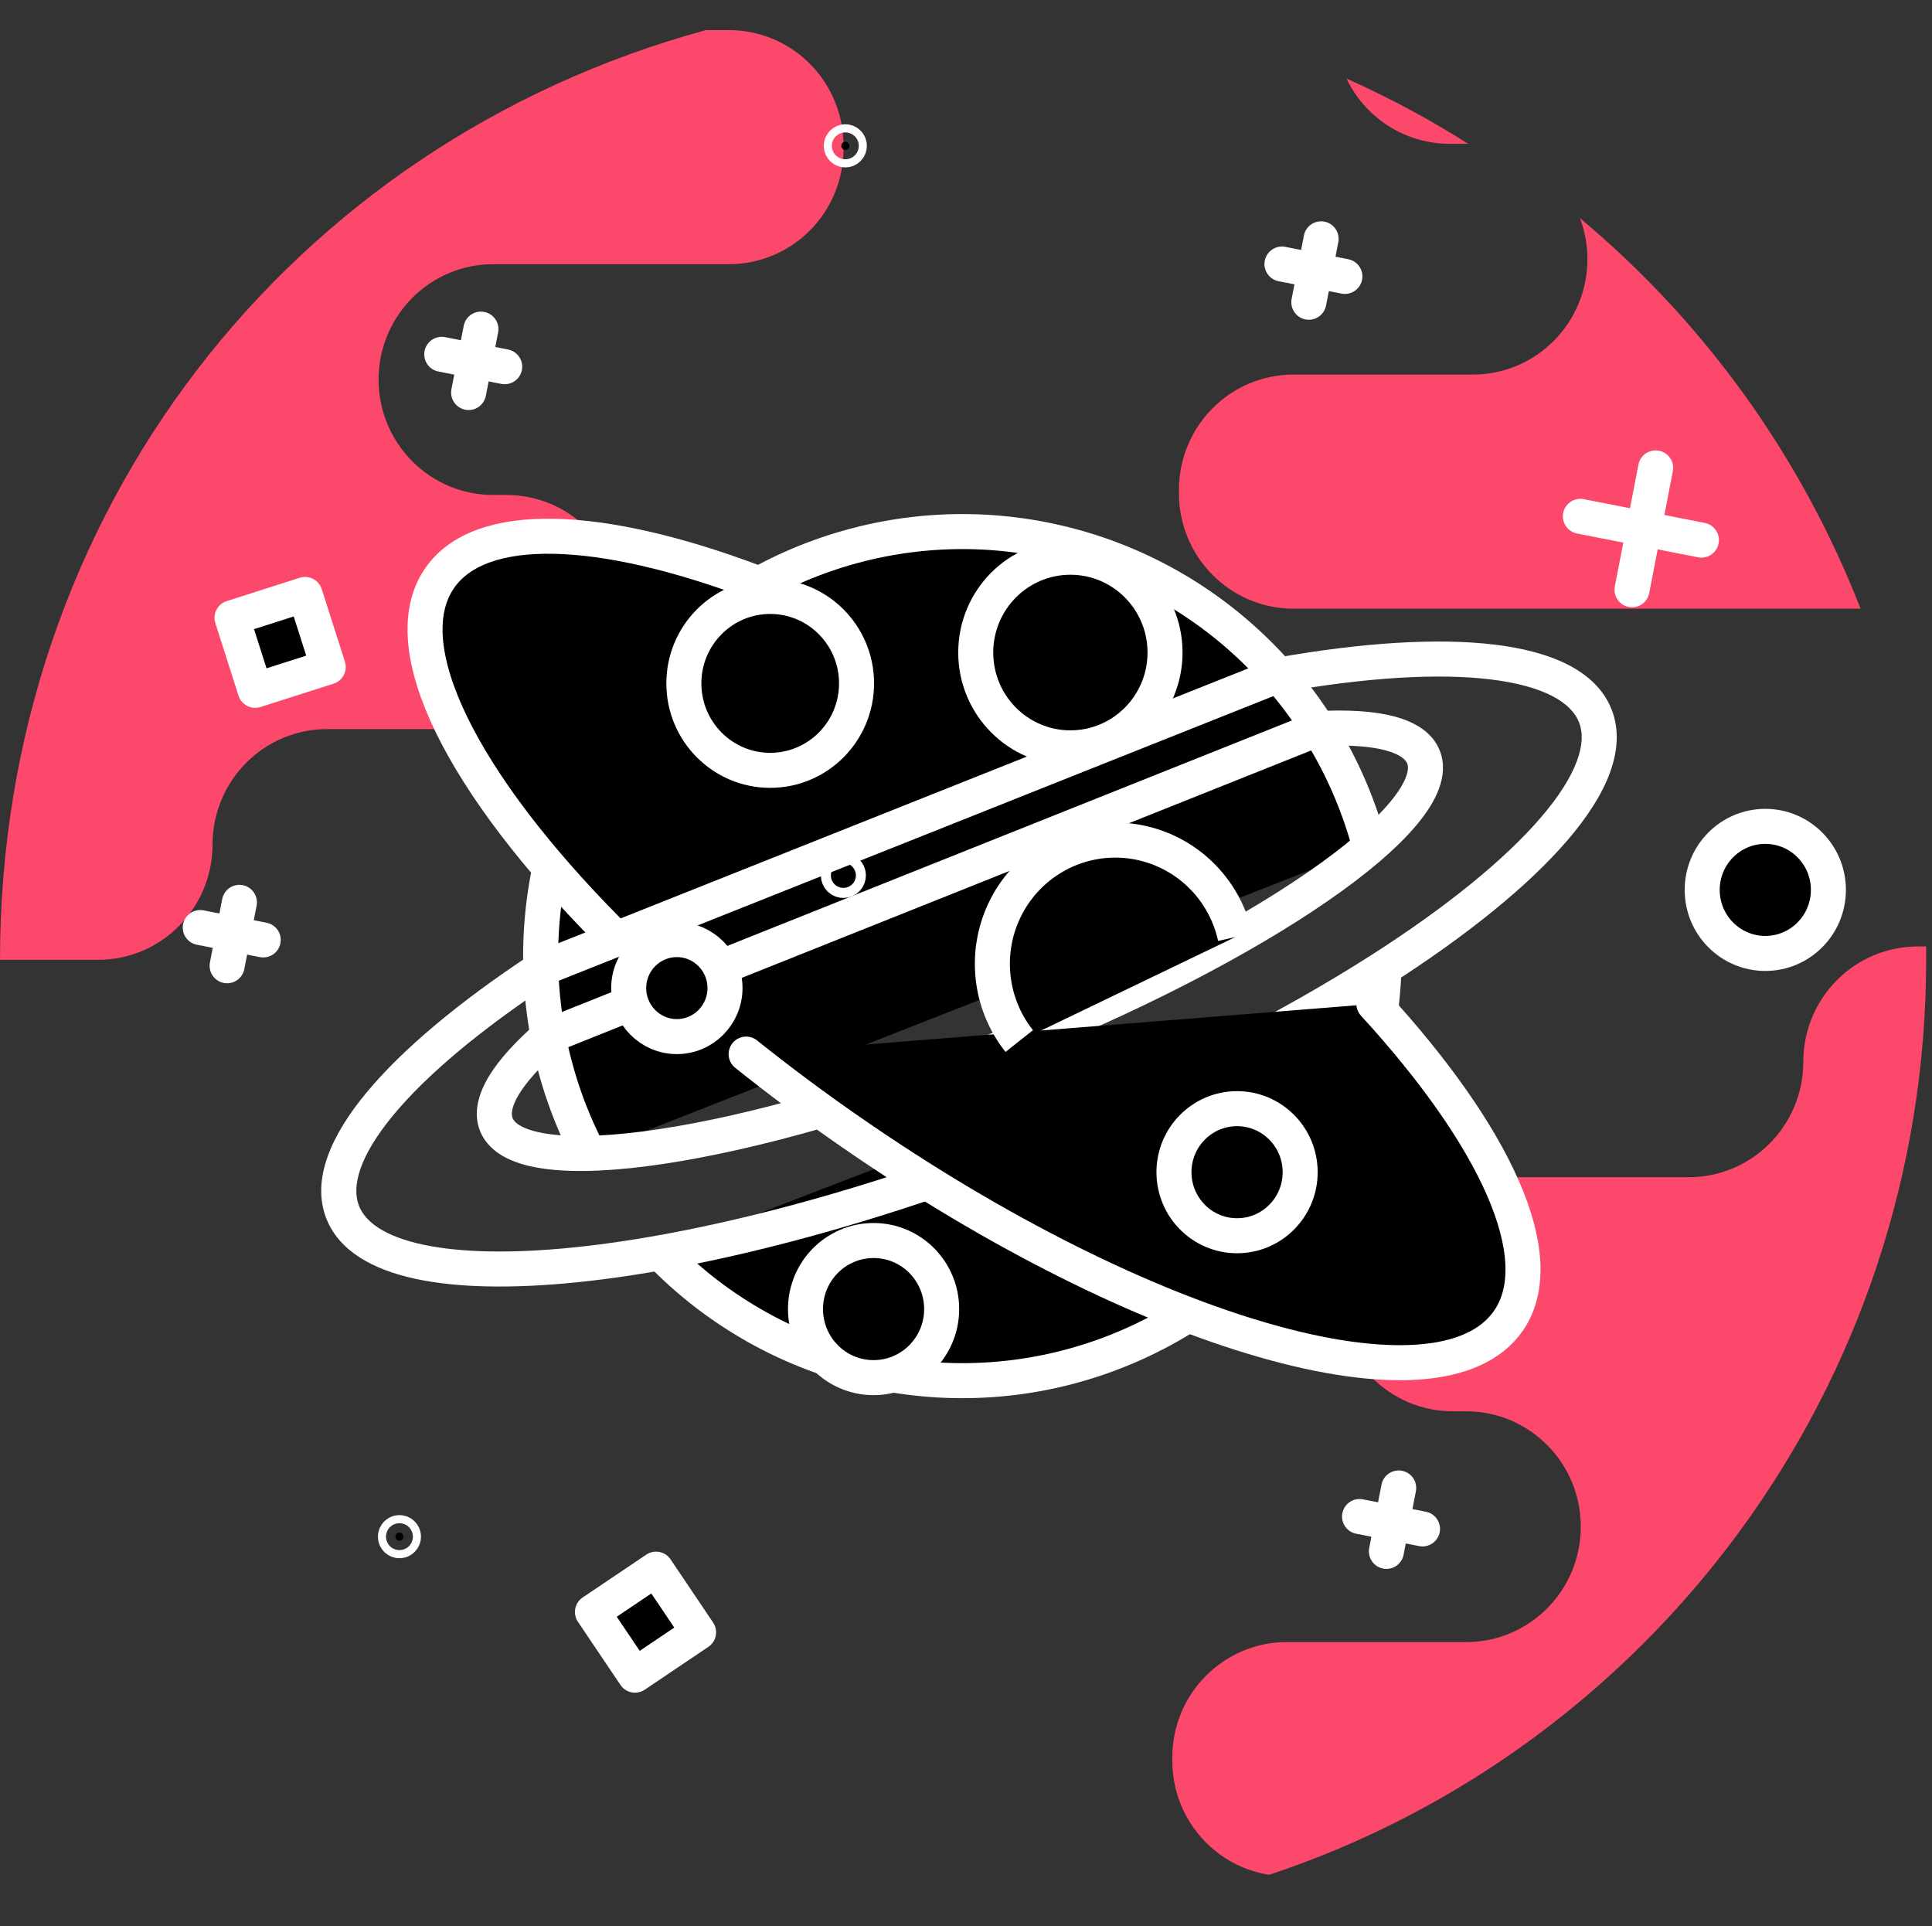 <svg class="service-icon-6" aria-hidden="true" version="1.1" xmlns="http://www.w3.org/2000/svg" xmlns:xlink="http://www.w3.org/1999/xlink"  viewBox="0 0 331 330">
    <rect x="0" y="0" width="331" height="330" fill="#333333" stroke="none"/>
    <path class="fire" d="M36.414 144.661C36.414 139.419 38.482 134.392 42.163 130.685C45.844 126.978 50.837 124.896 56.043 124.896H86.767C97.608 124.896 106.397 116.046 106.397 105.13V104.557C106.397 93.641 97.608 84.792 86.767 84.792H84.491C73.65 84.792 64.862 75.942 64.862 65.026C64.862 54.11 73.65 45.26 84.491 45.26H124.888C130.094 45.26 135.087 43.178 138.768 39.471C142.449 35.764 144.517 30.737 144.517 25.495V24.922C144.517 19.68 142.449 14.652 138.768 10.945C135.087 7.239 130.094 5.156 124.888 5.156H120.951C49.75 24.561 0 87.84 0 164.427H16.785C27.625 164.427 36.414 155.578 36.414 144.661Z" fill="#FC486B"/>
    <path class="fire" d="M308.948 181.901C308.948 192.818 300.16 201.667 289.319 201.667H248.922C238.081 201.667 229.293 210.516 229.293 221.433V222.006C229.293 232.922 238.081 241.771 248.922 241.771H251.198C262.039 241.771 270.828 250.621 270.828 261.537C270.828 272.453 262.039 281.302 251.198 281.302H220.474C209.633 281.302 200.845 290.152 200.845 301.068V301.641C200.846 311.376 207.884 319.662 217.436 321.172C282.804 299.487 330 237.514 330 164.427C330 163.66 330 162.898 330 162.136H328.578C317.737 162.136 308.948 170.985 308.948 181.901Z" fill="#FC486B"/>
    <path class="fire" d="M270.685 37.371C271.534 39.616 271.967 41.999 271.966 44.401C271.966 55.317 263.177 64.166 252.336 64.166H221.612C210.771 64.166 201.983 73.016 201.983 83.932V84.505C201.983 95.421 210.771 104.271 221.612 104.271H318.763C308.611 78.237 292.07 55.22 270.685 37.371V37.371Z" fill="#FC486B"/>
    <path class="fire" d="M248.353 24.636H250.629C250.937 24.636 251.238 24.636 251.54 24.636C244.864 20.407 237.893 16.672 230.681 13.458C233.955 20.289 240.821 24.631 248.353 24.636Z" fill="#FC486B"/>
    <path d="M230.414 47.351L219.632 45.231" stroke="white" stroke-width="6" stroke-linecap="round" stroke-linejoin="round"/>
    <path d="M226.34 40.912L224.235 51.775" stroke="white" stroke-width="6" stroke-linecap="round" stroke-linejoin="round"/><path d="M86.466 62.82L75.684 60.7" stroke="white" stroke-width="6" stroke-linecap="round" stroke-linejoin="round"/><path d="M82.392 56.381L80.287 67.243" stroke="white" stroke-width="6" stroke-linecap="round" stroke-linejoin="round"/><path d="M243.711 261.915L232.923 259.795" stroke="white" stroke-width="6" stroke-linecap="round" stroke-linejoin="round"/><path d="M239.631 254.902L237.526 265.765" stroke="white" stroke-width="6" stroke-linecap="round" stroke-linejoin="round"/><path d="M291.492 92.526L270.759 88.452" stroke="white" stroke-width="6" stroke-linecap="round" stroke-linejoin="round"/><path d="M283.652 80.157L279.607 101.029" stroke="white" stroke-width="6" stroke-linecap="round" stroke-linejoin="round"/>
    <path d="M45.096 161.018L34.309 158.898" stroke="white" stroke-width="6" stroke-linecap="round" stroke-linejoin="round"/>
    <path d="M41.017 154.579L38.911 165.442" stroke="white" stroke-width="6" stroke-linecap="round" stroke-linejoin="round"/>
    <rect x="112.397" y="268.812" width="13.046" height="13.137" transform="rotate(56.04 112.397 268.812)" stroke="white" stroke-width="6" stroke-linecap="round" stroke-linejoin="round"/>
    <rect x="52.265" y="101.835" width="13.046" height="13.137" transform="rotate(72.29 52.265 101.835)" stroke="white" stroke-width="6" stroke-linecap="round" stroke-linejoin="round"/>
    <path fill-rule="evenodd" clip-rule="evenodd" d="M68.435 263.937C68.815 263.937 69.124 263.627 69.124 263.244C69.124 262.861 68.815 262.551 68.435 262.551C68.055 262.551 67.747 262.861 67.747 263.244C67.747 263.627 68.055 263.937 68.435 263.937Z" stroke="white" stroke-width="6" stroke-linecap="round" stroke-linejoin="round"/><path fill-rule="evenodd" clip-rule="evenodd" d="M144.824 25.678C145.205 25.678 145.513 25.368 145.513 24.985C145.513 24.602 145.205 24.292 144.824 24.292C144.444 24.292 144.136 24.602 144.136 24.985C144.136 25.368 144.444 25.678 144.824 25.678Z" stroke="white" stroke-width="6" stroke-linecap="round" stroke-linejoin="round"/>
    <path fill-rule="evenodd" clip-rule="evenodd" d="M302.439 163.332C308.41 163.332 313.25 158.459 313.25 152.447C313.25 146.435 308.41 141.562 302.439 141.562C296.469 141.562 291.629 146.435 291.629 152.447C291.629 158.459 296.469 163.332 302.439 163.332Z" stroke="white" stroke-width="6" stroke-linecap="round" stroke-linejoin="round"/><path d="M100.872 197.571C99.659 195.236 98.571 192.838 97.612 190.386C87.834 165.275 92.653 136.778 110.134 116.341C127.616 95.905 154.89 86.882 181.001 92.899C207.113 98.915 227.777 118.982 234.693 145.04" stroke="white" stroke-width="6"/><path d="M237.077 166.639C235.922 195.722 217.672 221.317 190.674 231.716C163.676 242.115 133.121 235.319 112.985 214.437" stroke="white" stroke-width="6"/>
    <path d="M92.582 166.032L91.472 163.245L91.186 163.358L90.929 163.528L92.582 166.032ZM58.7 207.643L55.905 208.733L55.906 208.735L58.7 207.643ZM177.881 195.537L176.777 192.747L176.777 192.748L177.881 195.537ZM236.821 165.974L238.44 168.5L238.44 168.5L236.821 165.974ZM273.325 122.656L276.12 121.565L276.118 121.561L273.325 122.656ZM219.092 115.649L218.567 112.696L218.266 112.749L217.982 112.862L219.092 115.649ZM225.919 124.816L225.764 121.82L225.268 121.846L224.807 122.03L225.919 124.816ZM243.887 129.709L241.093 130.8L241.094 130.804L243.887 129.709ZM85.02 192.609L82.226 193.7L82.226 193.701L85.02 192.609ZM93.891 177.541L92.778 174.755L92.302 174.946L91.916 175.283L93.891 177.541ZM90.929 163.528C78.718 171.592 69.001 179.681 62.801 187.156C56.779 194.415 53.302 202.058 55.905 208.733L61.495 206.553C60.195 203.218 61.569 198.039 67.419 190.987C73.089 184.151 82.266 176.439 94.235 168.535L90.929 163.528ZM55.906 208.735C58.107 214.366 63.964 217.511 71.12 219.063C78.406 220.643 87.895 220.78 98.83 219.669C120.743 217.444 149.173 210.134 178.986 198.326L176.777 192.748C147.326 204.412 119.446 211.545 98.224 213.7C87.591 214.78 78.807 214.59 72.392 213.199C65.847 211.78 62.573 209.31 61.494 206.55L55.906 208.735ZM178.986 198.326C201.817 189.288 222.249 178.88 238.44 168.5L235.201 163.449C219.382 173.591 199.303 183.83 176.777 192.747L178.986 198.326ZM238.44 168.5C251.469 160.143 261.875 151.72 268.547 143.944C271.881 140.058 274.386 136.216 275.768 132.517C277.159 128.796 277.475 125.036 276.12 121.565L270.531 123.747C271.198 125.455 271.189 127.63 270.148 130.416C269.099 133.223 267.064 136.458 263.993 140.037C257.855 147.191 247.986 155.249 235.201 163.449L238.44 168.5ZM276.118 121.561C273.461 114.784 265.548 111.567 256.011 110.423C246.184 109.244 233.295 110.081 218.567 112.696L219.616 118.603C234.059 116.039 246.295 115.3 255.297 116.38C264.589 117.495 269.207 120.371 270.532 123.751L276.118 121.561ZM93.692 168.819L220.202 118.436L217.982 112.862L91.472 163.245L93.692 168.819ZM226.075 127.812C230.899 127.561 234.664 127.83 237.298 128.522C240.019 129.237 240.861 130.207 241.093 130.8L246.682 128.617C245.405 125.349 242.228 123.614 238.824 122.719C235.333 121.802 230.868 121.555 225.764 121.82L226.075 127.812ZM241.094 130.804C241.25 131.2 241.327 131.875 240.907 133.027C240.479 134.202 239.598 135.673 238.143 137.42C235.235 140.911 230.445 145.016 224.004 149.458C211.164 158.316 192.32 168.138 170.525 176.763L172.732 182.342C194.821 173.601 214.098 163.581 227.411 154.397C234.048 149.819 239.343 145.354 242.753 141.26C244.457 139.214 245.794 137.14 246.544 135.082C247.303 133.001 247.52 130.756 246.68 128.614L241.094 130.804ZM170.525 176.763C148.729 185.388 128.295 191.117 112.91 193.438C105.192 194.602 98.914 194.882 94.429 194.322C92.185 194.042 90.549 193.57 89.446 193.006C88.367 192.455 87.97 191.913 87.815 191.517L82.226 193.701C83.064 195.846 84.747 197.344 86.718 198.35C88.666 199.345 91.052 199.947 93.686 200.276C98.955 200.934 105.852 200.57 113.805 199.37C129.76 196.963 150.644 191.082 172.732 182.342L170.525 176.763ZM87.815 191.519C87.593 190.949 87.544 189.741 88.879 187.517C90.177 185.353 92.495 182.747 95.865 179.8L91.916 175.283C88.328 178.421 85.491 181.503 83.734 184.429C82.013 187.296 81.008 190.579 82.226 193.7L87.815 191.519ZM224.807 122.03L92.778 174.755L95.003 180.327L227.032 127.602L224.807 122.03Z" fill="white"/>
    <path d="M104.121 159.368C79.422 134.418 67.235 110.854 75.285 99.086C82.267 88.894 102.875 89.845 129.041 99.659" stroke="white" stroke-width="6" stroke-linecap="round"/>
    <path d="M235.381 171.973C256.171 194.632 265.861 215.405 258.458 226.216C246.686 243.404 196.145 228.892 145.564 193.784C139.345 189.475 133.422 185.052 127.829 180.578" stroke="white" stroke-width="6" stroke-linecap="round"/>
    <path fill-rule="evenodd" clip-rule="evenodd" d="M115.961 177.576C120.517 177.576 124.211 173.856 124.211 169.268C124.211 164.68 120.517 160.961 115.961 160.961C111.404 160.961 107.711 164.68 107.711 169.268C107.711 173.856 111.404 177.576 115.961 177.576Z" stroke="white" stroke-width="6"/>
    <path fill-rule="evenodd" clip-rule="evenodd" d="M131.954 131.965C140.124 131.965 146.748 125.296 146.748 117.07C146.748 108.843 140.124 102.174 131.954 102.174C123.784 102.174 117.161 108.843 117.161 117.07C117.161 125.296 123.784 131.965 131.954 131.965Z" stroke="white" stroke-width="6"/>
    <path d="M174.621 178.343C169.458 171.835 168.559 162.885 172.324 155.467C176.088 148.05 183.818 143.54 192.081 143.94C200.344 144.34 207.608 149.576 210.648 157.323C211.052 158.368 211.378 159.442 211.621 160.537" stroke="white" stroke-width="6"/>
    <path fill-rule="evenodd" clip-rule="evenodd" d="M149.666 236.001C156.108 236.001 161.33 230.743 161.33 224.257C161.33 217.77 156.108 212.512 149.666 212.512C143.225 212.512 138.003 217.77 138.003 224.257C138.003 230.743 143.225 236.001 149.666 236.001Z" stroke="white" stroke-width="6"/>
    <path fill-rule="evenodd" clip-rule="evenodd" d="M183.383 128.115C192.339 128.115 199.599 120.805 199.599 111.787C199.599 102.769 192.339 95.459 183.383 95.459C174.428 95.459 167.168 102.769 167.168 111.787C167.168 120.805 174.428 128.115 183.383 128.115Z" stroke="white" stroke-width="6"/>
    <path fill-rule="evenodd" clip-rule="evenodd" d="M144.494 150.826C144.966 150.826 145.348 150.441 145.348 149.967C145.348 149.492 144.966 149.107 144.494 149.107C144.023 149.107 143.641 149.492 143.641 149.967C143.641 150.441 144.023 150.826 144.494 150.826Z" stroke="white" stroke-width="6"/>
    <path fill-rule="evenodd" clip-rule="evenodd" d="M211.94 211.693C217.91 211.693 222.75 206.819 222.75 200.807C222.75 194.795 217.91 189.922 211.94 189.922C205.969 189.922 201.129 194.795 201.129 200.807C201.129 206.819 205.969 211.693 211.94 211.693Z" stroke="white" stroke-width="6" stroke-linecap="round" stroke-linejoin="round"/>
</svg>